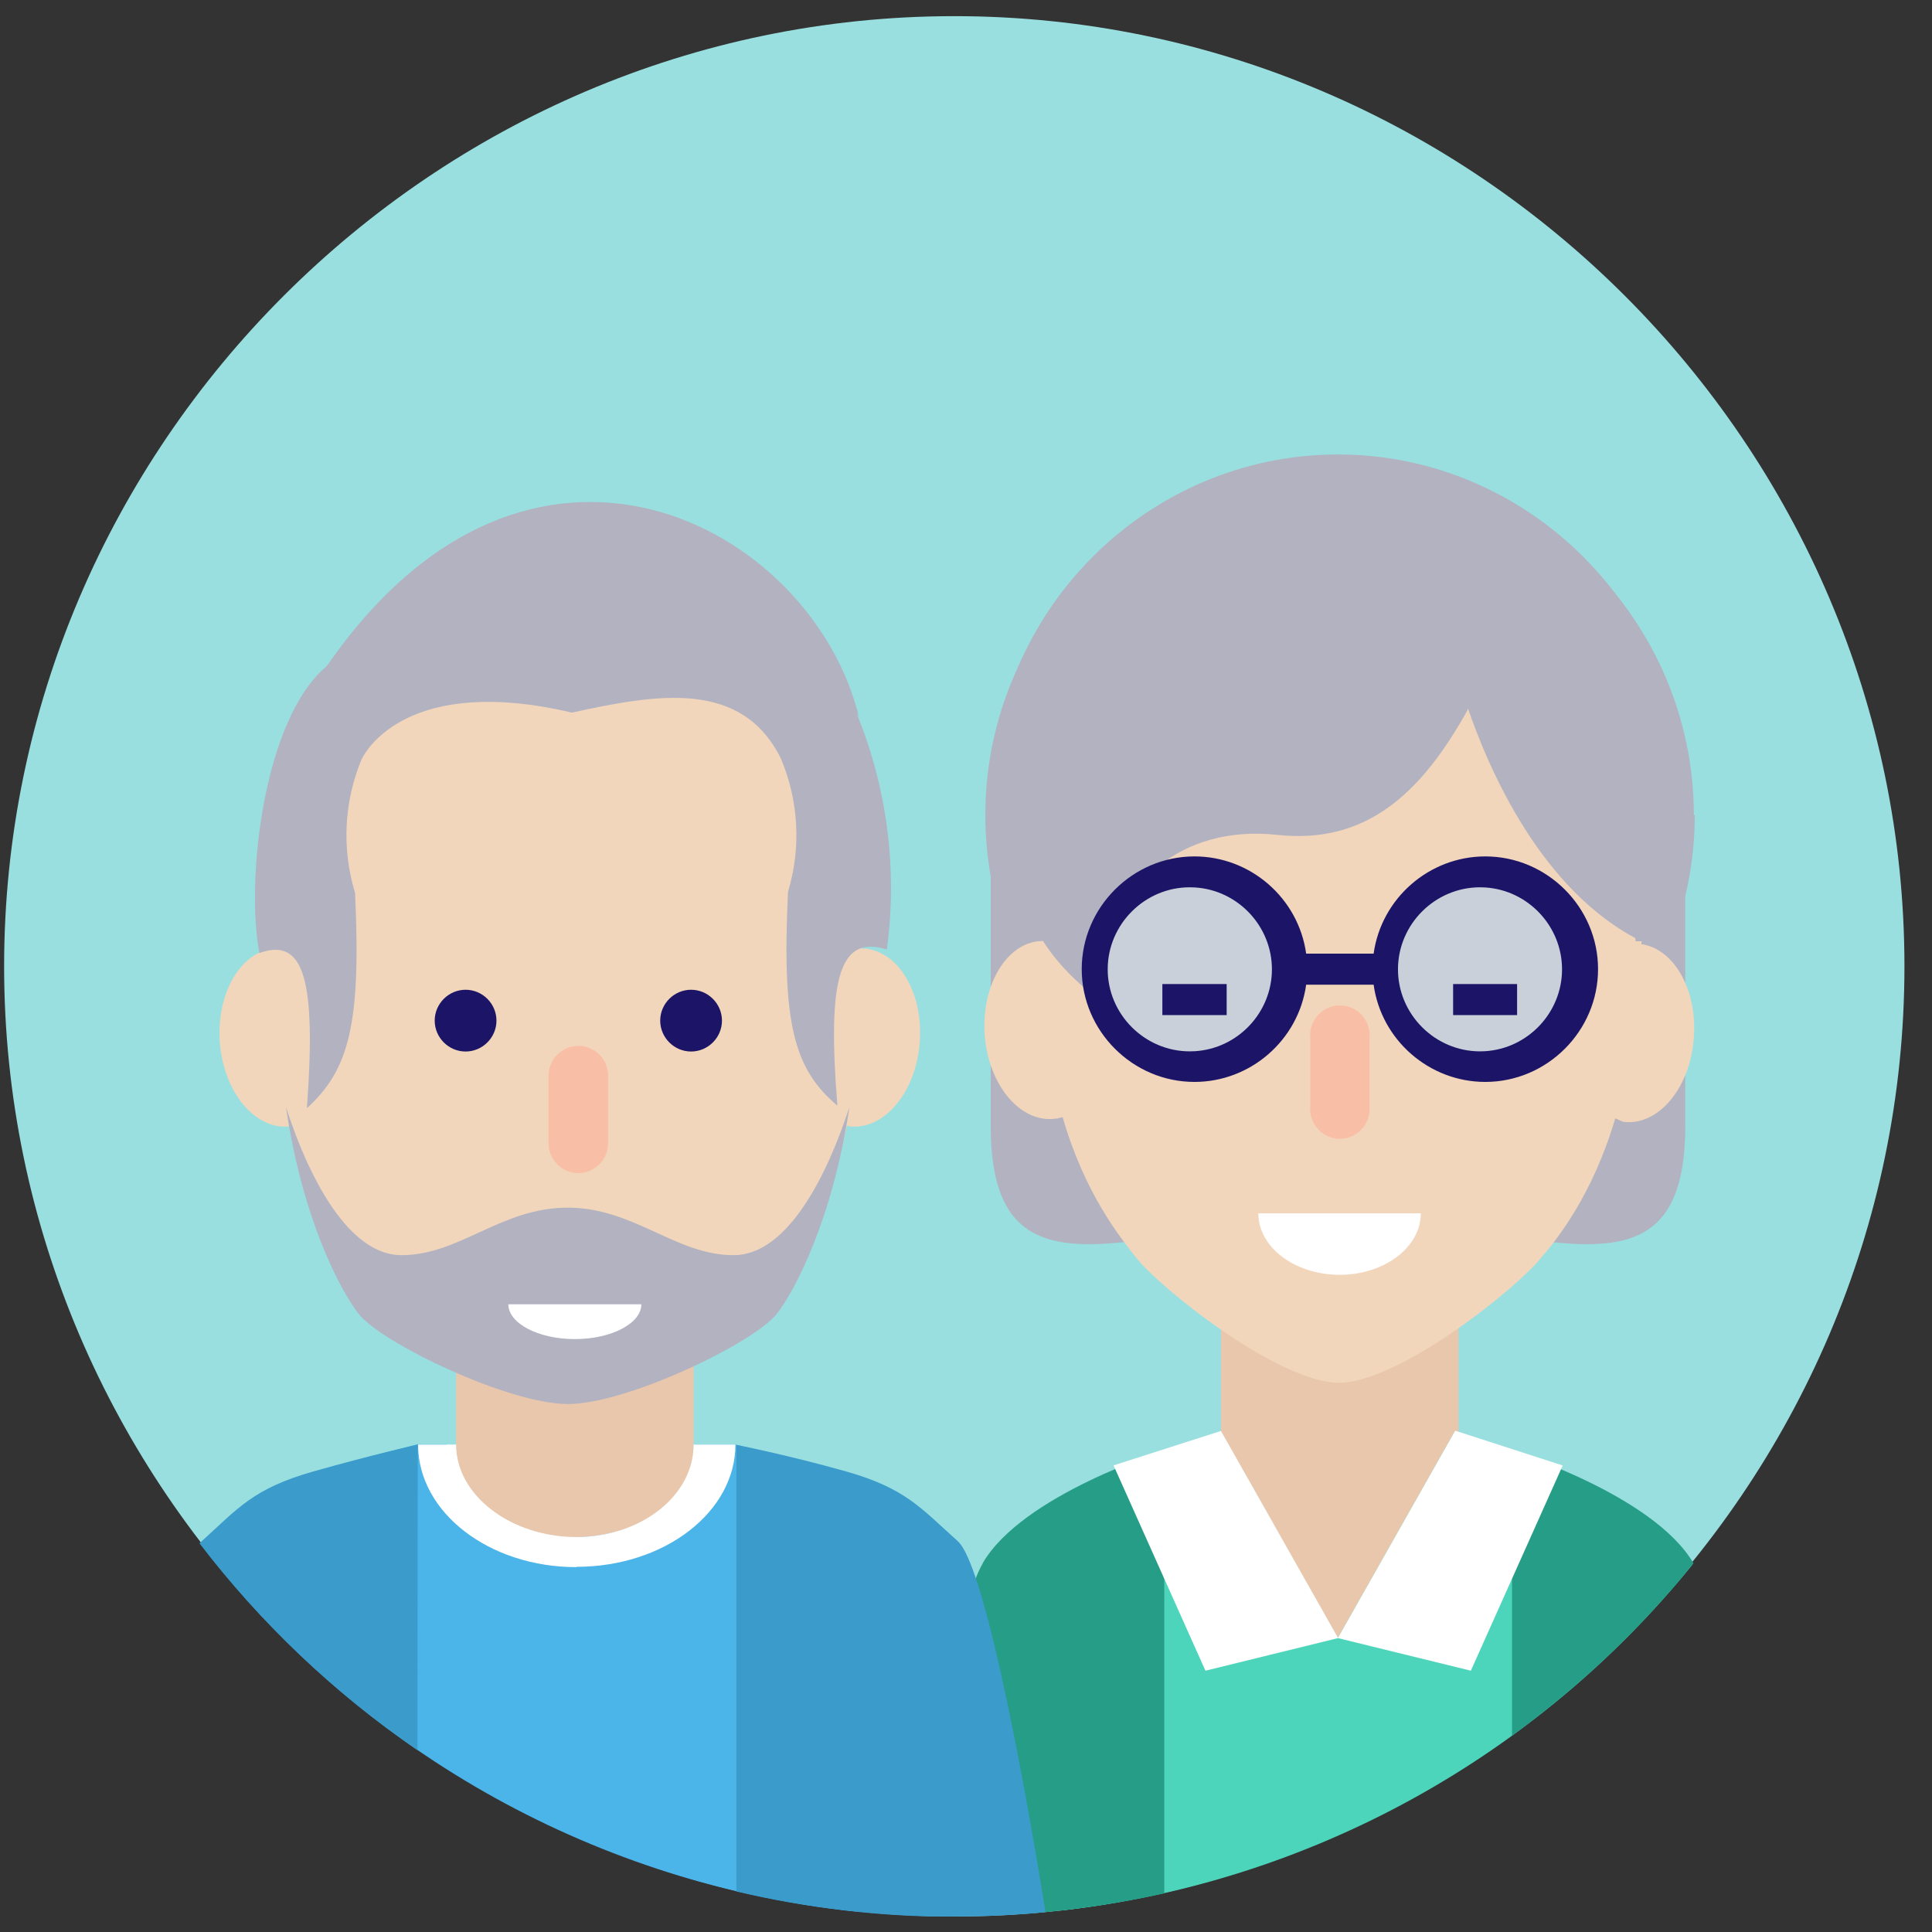 <?xml version="1.0" encoding="UTF-8" standalone="no"?>
<!DOCTYPE svg PUBLIC "-//W3C//DTD SVG 1.1//EN" "http://www.w3.org/Graphics/SVG/1.1/DTD/svg11.dtd">
<svg width="100%" height="100%" viewBox="0 0 61 61" version="1.1" xmlns="http://www.w3.org/2000/svg" xmlns:xlink="http://www.w3.org/1999/xlink" xml:space="preserve" xmlns:serif="http://www.serif.com/" style="fill-rule:evenodd;clip-rule:evenodd;stroke-linejoin:round;stroke-miterlimit:2;">
    <rect x="0" y="0" width="61" height="61" fill="#333333" stroke="none"/>
    <g>
        <clipPath id="_clip1">
            <rect x="0.14" y="0.51" width="60" height="60"/>
        </clipPath>
        <g clip-path="url(#_clip1)">
            <path d="M30.13,0.51C13.672,0.51 0.13,14.052 0.13,30.51C0.13,46.968 13.672,60.51 30.13,60.51C46.588,60.51 60.13,46.968 60.13,30.51C60.13,14.052 46.588,0.51 30.13,0.51Z" style="fill:rgb(153,223,224);fill-rule:nonzero;"/>
            <rect x="14.4" y="41.87" width="7.5" height="8.2" style="fill:rgb(233,199,172);fill-rule:nonzero;"/>
            <path d="M29.94,48.66C28.21,46.66 25.61,46.22 23.23,45.61L21.95,45.61C21.95,47.21 20.27,48.53 18.21,48.53L18.21,48.7C16.22,48.56 14.11,47.15 14.11,45.6L13.19,45.6C10.82,46.22 8.51,46.65 6.79,48.66C6.7,48.74 6.63,48.87 6.55,49.03C11.552,55.413 18.936,59.5 27,60.35L32.9,60.35C32.9,60.35 31,49.9 29.92,48.65L29.94,48.66Z" style="fill:rgb(75,180,233);fill-rule:nonzero;"/>
            <path d="M27.4,29.95L27.22,29.95C26.92,21.18 21.69,19.08 18.15,18.97L17.85,18.97C14.31,19.09 9.07,21.18 8.78,29.95L8.6,29.95C7.52,30.11 6.8,31.48 6.95,33.02C7.11,34.57 8.11,35.7 9.17,35.56L9.24,35.54C9.84,38.41 10.84,40.3 11.37,40.98C12.07,41.87 15.81,43.7 17.84,43.88L17.84,43.9L17.99,43.89L18.14,43.89L18.14,43.88C20.16,43.7 23.91,41.87 24.6,40.98C25.14,40.3 26.14,38.41 26.74,35.54L26.8,35.56C27.87,35.7 28.87,34.57 29.03,33.02C29.19,31.48 28.45,30.11 27.38,29.96L27.4,29.95Z" style="fill:rgb(241,214,187);fill-rule:nonzero;"/>
            <path d="M27.12,22.64C25.64,16.56 16.7,11.78 10.32,21.03C8.32,22.68 7.75,27.79 8.19,30.09C9.59,29.59 9.99,30.89 9.69,34.99C11,33.79 11.41,32.39 11.21,28.19C10.788,26.809 10.859,25.324 11.41,23.99C11.57,23.64 12.95,21.3 18.06,22.5C20.78,21.9 23.43,21.46 24.66,23.96C25.22,25.291 25.298,26.777 24.88,28.16C24.68,32.36 25.08,33.76 26.44,34.91C26.11,30.85 26.51,29.51 28,29.98C28.344,27.449 28.012,24.872 27.04,22.51L27.12,22.64Z" style="fill:rgb(178,178,193);fill-rule:nonzero;"/>
            <path d="M23.16,39.63C21.33,39.63 20.02,38.13 17.92,38.13C15.82,38.13 14.51,39.63 12.68,39.63C10.68,39.63 9.41,36.16 9.03,34.95C9.54,38.45 10.73,40.73 11.33,41.49C12.03,42.39 16.04,44.33 17.93,44.33C19.8,44.33 23.8,42.4 24.52,41.49C25.12,40.73 26.3,38.44 26.82,34.95C26.43,36.15 25.17,39.63 23.16,39.63Z" style="fill:rgb(178,178,193);fill-rule:nonzero;"/>
            <path d="M18.2,49.47C20.98,49.47 23.22,47.74 23.22,45.61L21.9,45.61C21.9,47.21 20.27,48.52 18.2,48.53C16.14,48.53 14.4,47.22 14.4,45.61L13.2,45.61C13.2,47.75 15.44,49.48 18.2,49.48L18.2,49.47Z" style="fill:white;fill-rule:nonzero;"/>
            <path d="M14.7,33.2C15.235,33.2 15.675,32.76 15.675,32.225C15.675,31.69 15.235,31.25 14.7,31.25C14.165,31.25 13.725,31.69 13.725,32.225C13.725,32.76 14.165,33.2 14.7,33.2ZM21.82,33.2C22.355,33.2 22.795,32.76 22.795,32.225C22.795,31.69 22.355,31.25 21.82,31.25C21.285,31.25 20.845,31.69 20.845,32.225C20.845,32.76 21.285,33.2 21.82,33.2Z" style="fill:rgb(28,20,102);fill-rule:nonzero;"/>
            <path d="M19.2,33.96C19.2,33.444 18.776,33.02 18.26,33.02C17.744,33.02 17.32,33.444 17.32,33.96L17.32,36.1C17.32,36.616 17.744,37.04 18.26,37.04C18.776,37.04 19.2,36.616 19.2,36.1L19.2,33.96Z" style="fill:rgb(249,191,166);fill-rule:nonzero;"/>
            <path d="M18.15,42.28C19.31,42.28 20.25,41.78 20.25,41.18L16.05,41.18C16.05,41.78 16.99,42.28 18.15,42.28Z" style="fill:white;fill-rule:nonzero;"/>
            <path d="M53.21,35.55C53.21,41.61 48.31,38.47 42.25,38.47C36.19,38.47 31.28,41.61 31.28,35.55L31.28,25.65C31.277,25.54 31.275,25.429 31.275,25.319C31.275,19.301 36.227,14.349 42.245,14.349C48.263,14.349 53.215,19.301 53.215,25.319C53.215,25.429 53.213,25.54 53.21,25.65L53.21,35.55Z" style="fill:rgb(178,178,193);fill-rule:nonzero;"/>
            <path d="M53.48,25.73C53.48,19.594 48.431,14.545 42.295,14.545C36.159,14.545 31.11,19.594 31.11,25.73C31.11,31.874 36.166,36.93 42.31,36.93C48.454,36.93 53.51,31.874 53.51,25.73L53.48,25.73Z" style="fill:rgb(178,178,193);fill-rule:nonzero;"/>
            <path d="M46.04,49.69L42.24,56.4L38.55,49.69L38.55,41.48L46.05,41.48L46.05,49.68L46.04,49.69Z" style="fill:rgb(233,199,172);fill-rule:nonzero;"/>
            <path d="M51.84,29.72L51.64,29.72C51.34,20.72 45.84,18.75 42.29,18.74L42.26,18.74C38.73,18.74 33.22,20.72 32.93,29.71L32.75,29.72C31.68,29.87 30.95,31.25 31.1,32.79C31.26,34.34 32.26,35.47 33.33,35.32C33.4,35.32 33.47,35.29 33.55,35.27C34.25,37.69 35.36,39.06 35.88,39.72C36.61,40.65 40.32,43.63 42.26,43.66L42.29,43.66C44.22,43.63 47.93,40.64 48.66,39.71C49.18,39.11 50.29,37.71 51,35.31L51.25,35.42C52.32,35.56 53.32,34.42 53.47,32.88C53.63,31.33 52.89,29.96 51.82,29.81L51.84,29.72Z" style="fill:rgb(241,214,187);fill-rule:nonzero;"/>
            <path d="M42.3,40.25C43.71,40.25 44.86,39.38 44.86,38.31L39.73,38.31C39.73,39.38 40.88,40.25 42.3,40.25Z" style="fill:white;fill-rule:nonzero;"/>
            <path d="M51.84,22.27C50.64,19.29 46.04,17.07 46.04,17.07L46.04,17.58C45.14,16.58 43.65,15.95 41.77,15.95C35.13,15.95 33.11,21.77 33.11,24.45C30.71,27.8 33.32,30.79 35.18,31.85L35.18,30.19C35.18,28.03 37.24,26.02 40.33,26.36C43.11,26.66 44.85,25.09 46.33,22.43C46.336,22.41 46.343,22.39 46.35,22.37C46.99,24.24 48.66,28.17 51.85,29.73C52.6,24.07 53.05,25.26 51.85,22.28L51.84,22.27Z" style="fill:rgb(178,178,193);fill-rule:nonzero;"/>
            <path d="M38.7,32.02C39.235,32.02 39.675,31.58 39.675,31.045C39.675,30.51 39.235,30.07 38.7,30.07C38.165,30.07 37.725,30.51 37.725,31.045C37.725,31.58 38.165,32.02 38.7,32.02ZM45.8,32.02C46.335,32.02 46.775,31.58 46.775,31.045C46.775,30.51 46.335,30.07 45.8,30.07C45.265,30.07 44.825,30.51 44.825,31.045C44.825,31.58 45.265,32.02 45.8,32.02Z" style="fill:rgb(138,95,60);fill-rule:nonzero;"/>
            <path d="M37.72,33.68C39.407,33.68 40.795,32.292 40.795,30.605C40.795,28.918 39.407,27.53 37.72,27.53C36.033,27.53 34.645,28.918 34.645,30.605C34.645,32.292 36.033,33.68 37.72,33.68ZM46.89,33.68C48.577,33.68 49.965,32.292 49.965,30.605C49.965,28.918 48.577,27.53 46.89,27.53C45.203,27.53 43.815,28.918 43.815,30.605C43.815,32.292 45.203,33.68 46.89,33.68Z" style="fill:rgb(201,208,217);fill-rule:nonzero;"/>
            <path d="M46.9,27.04C45.13,27.038 43.614,28.357 43.37,30.11L41.24,30.11C40.997,28.358 39.483,27.04 37.714,27.04C35.761,27.04 34.154,28.647 34.154,30.6C34.154,32.553 35.761,34.16 37.714,34.16C39.483,34.16 40.997,32.842 41.24,31.09L43.37,31.09C43.613,32.842 45.127,34.16 46.896,34.16C48.849,34.16 50.456,32.553 50.456,30.6C50.456,28.647 48.849,27.04 46.896,27.04C46.894,27.04 46.892,27.04 46.89,27.04L46.9,27.04ZM37.72,33.19C37.668,33.193 37.616,33.195 37.564,33.195C36.143,33.195 34.974,32.026 34.974,30.605C34.974,29.184 36.143,28.015 37.564,28.015C37.62,28.015 37.675,28.016 37.73,28.02C39.088,28.104 40.159,29.245 40.159,30.605C40.159,31.965 39.088,33.106 37.73,33.19L37.72,33.19ZM46.89,33.19C46.836,33.193 46.783,33.195 46.729,33.195C45.308,33.195 44.139,32.026 44.139,30.605C44.139,29.184 45.308,28.015 46.729,28.015C46.783,28.015 46.836,28.017 46.89,28.02C48.248,28.104 49.319,29.245 49.319,30.605C49.319,31.965 48.248,33.106 46.89,33.19Z" style="fill:rgb(28,20,102);fill-rule:nonzero;"/>
            <path d="M38.73,31.07L36.7,31.07L36.7,32.05L38.73,32.05L38.73,31.07ZM47.9,31.07L45.88,31.07L45.88,32.05L47.9,32.05L47.9,31.07Z" style="fill:rgb(28,20,102);fill-rule:nonzero;"/>
            <path d="M43.24,32.78C43.243,32.748 43.245,32.716 43.245,32.683C43.245,32.168 42.821,31.743 42.305,31.743C41.789,31.743 41.365,32.168 41.365,32.683C41.365,32.716 41.367,32.748 41.37,32.78L41.37,34.92C41.367,34.952 41.365,34.984 41.365,35.017C41.365,35.532 41.789,35.957 42.305,35.957C42.821,35.957 43.245,35.532 43.245,35.017C43.245,34.984 43.243,34.952 43.24,34.92L43.24,32.78Z" style="fill:rgb(249,191,166);fill-rule:nonzero;"/>
            <path d="M33.52,60.32C41.323,59.438 48.475,55.52 53.42,49.42L53.41,49.38C52.04,47.24 45.94,45.18 45.94,45.18L42.24,51.72L38.54,45.19C38.54,45.19 32.44,47.25 31.08,49.38C29.95,52.75 29.64,60.32 29.64,60.32L33.52,60.32Z" style="fill:rgb(76,213,187);fill-rule:nonzero;"/>
            <path d="M47.74,54.8C49.881,53.247 51.808,51.418 53.47,49.36C52.21,47.2 47.74,45.81 47.74,45.81L47.74,54.8ZM31.03,49.36C29.77,51.51 29.56,60.42 29.56,60.42L32.49,60.42C33.94,60.3 35.37,60.09 36.76,59.78L36.76,45.8C36.76,45.8 32.29,47.19 31.03,49.35L31.03,49.36Z" style="fill:rgb(38,157,134);fill-rule:nonzero;"/>
            <path d="M35.16,46.27L38.06,52.75L42.25,51.72L38.55,45.18L35.15,46.27L35.16,46.27ZM45.94,45.18L42.24,51.72L46.44,52.75L49.34,46.27L45.94,45.17L45.94,45.18Z" style="fill:white;fill-rule:nonzero;"/>
            <path d="M30.13,60.51C31.11,60.51 32.07,60.47 33.01,60.37C32.54,57.43 31.17,49.5 30.24,48.66C29.08,47.62 28.59,46.99 26.72,46.46C24.84,45.93 23.25,45.62 23.25,45.62L23.25,59.72C25.508,60.252 27.82,60.521 30.14,60.52L30.13,60.51ZM6.37,48.66L6.3,48.73C8.234,51.257 10.556,53.461 13.18,55.26L13.19,45.61C13.19,45.61 11.76,45.93 9.89,46.46C7.99,47 7.52,47.62 6.37,48.66Z" style="fill:rgb(59,155,203);fill-rule:nonzero;"/>
        </g>
    </g>
</svg>

